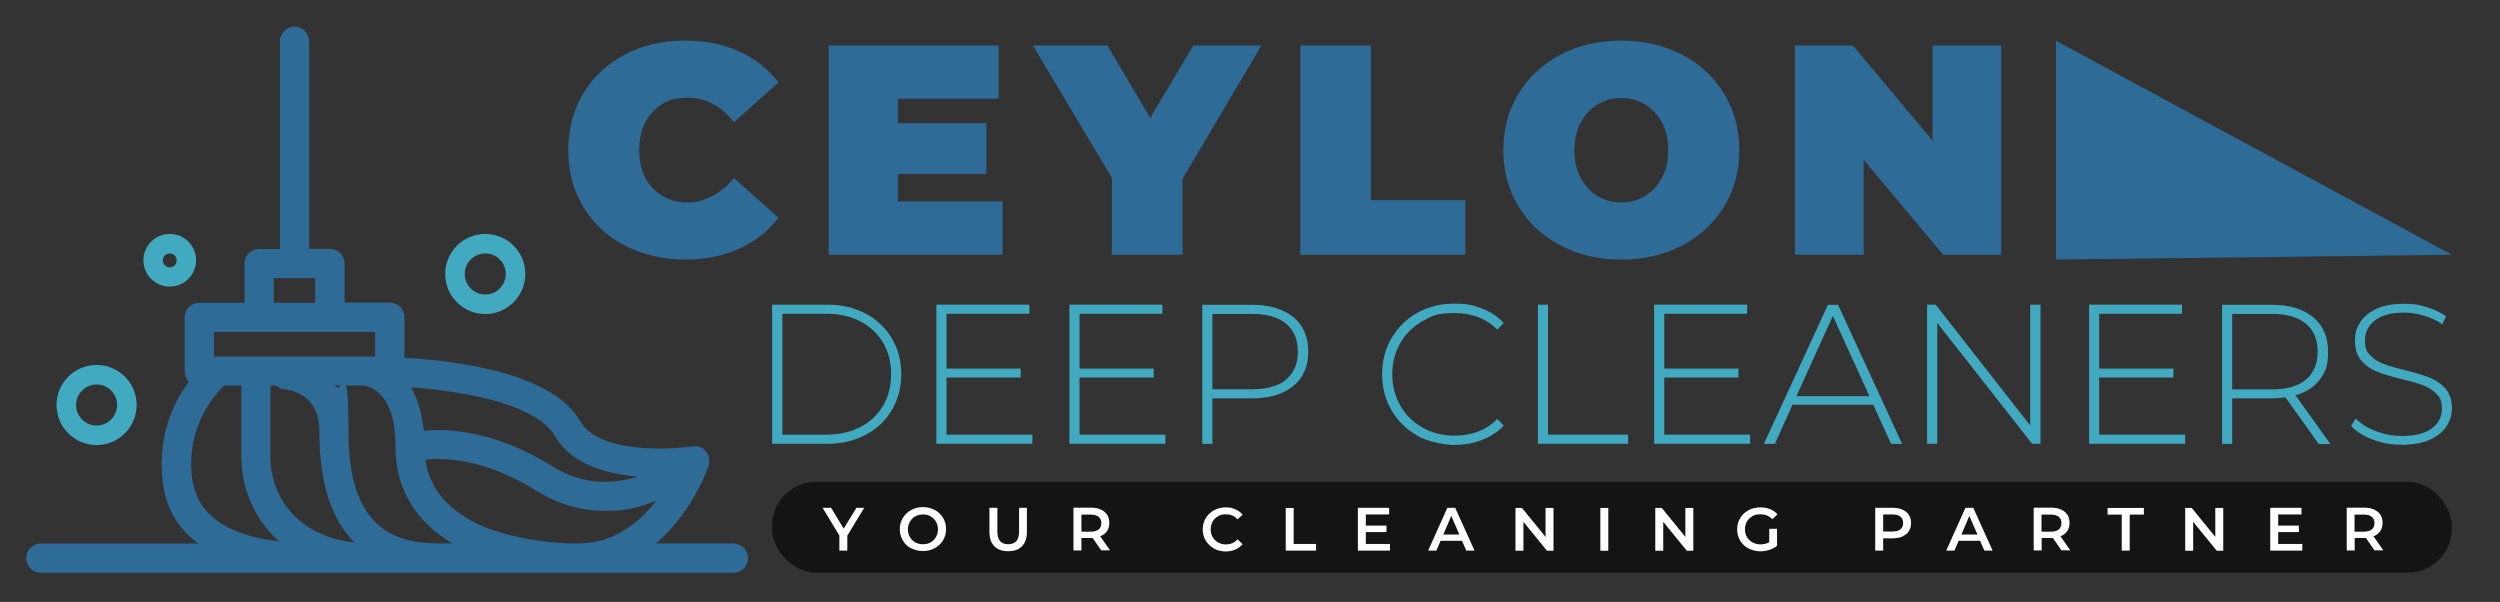 <?xml version="1.0" encoding="UTF-8"?>
<svg id="Layer_1" xmlns="http://www.w3.org/2000/svg" version="1.1" viewBox="0 0 1729 416.3">
  <rect x="0" y="0" width="1729" height="416.3" fill="#333333" stroke="none"/>
  <!-- Generator: Adobe Illustrator 29.3.1, SVG Export Plug-In . SVG Version: 2.1.0 Build 151)  -->
  <defs>
    <style>
      .st0 {
        fill: #141414;
      }

      .st1 {
        fill: #fff;
      }

      .st2 {
        fill: #41aac0;
      }

      .st3 {
        fill: #2e6b97;
      }
    </style>
  </defs>
  <g>
    <path class="st2" d="M335.6,217.2c15.2,0,27.7-12.4,27.7-27.7s-12.4-27.7-27.7-27.7-27.7,12.4-27.7,27.7,12.4,27.7,27.7,27.7ZM335.6,175.3c7.9,0,14.2,6.4,14.2,14.2s-6.4,14.2-14.2,14.2-14.2-6.4-14.2-14.2,6.4-14.2,14.2-14.2Z"/>
    <path class="st2" d="M66.8,307.8c15.2,0,27.7-12.4,27.7-27.7s-12.4-27.7-27.7-27.7-27.7,12.4-27.7,27.7,12.4,27.7,27.7,27.7ZM66.8,265.9c7.9,0,14.2,6.4,14.2,14.2s-6.4,14.2-14.2,14.2-14.2-6.4-14.2-14.2,6.4-14.2,14.2-14.2Z"/>
    <path class="st2" d="M117.4,198.2c10,0,18.2-8.1,18.2-18.2s-8.1-18.2-18.2-18.2-18.2,8.1-18.2,18.2,8.1,18.2,18.2,18.2ZM117.4,175.3c2.6,0,4.8,2.1,4.8,4.8s-2.1,4.8-4.8,4.8-4.8-2.1-4.8-4.8,2.1-4.8,4.8-4.8Z"/>
    <path class="st3" d="M507.2,375.8h-53.6c5.9-4.9,11.5-10.8,16.6-17.5,13.8-18,19.8-35.9,20-36.6,0,0,0-.1,0-.2,0-.3.2-.6.2-.9,0-.1,0-.3,0-.4,0-.2,0-.5,0-.7,0-.2,0-.3,0-.5,0-.3,0-.7,0-1,0-.2,0-.4,0-.5,0-.2,0-.4,0-.6,0-.2,0-.4-.1-.6,0-.2,0-.3-.1-.5,0-.2-.1-.4-.2-.6,0-.2-.1-.3-.2-.5-.2-.4-.3-.7-.5-1.1,0-.1-.1-.2-.2-.3-.1-.2-.3-.4-.4-.6,0,0-.1-.2-.2-.3,0-.1-.2-.3-.3-.4,0,0-.2-.2-.2-.2,0,0,0,0,0,0,0,0,0,0-.1-.1-.6-.7-1.3-1.2-2.1-1.7,0,0-.2,0-.2-.1-.2-.1-.5-.2-.7-.4,0,0-.2,0-.3-.1-.8-.4-1.7-.6-2.6-.7,0,0,0,0,0,0-.3,0-.6,0-.8,0,0,0-.1,0-.2,0-.3,0-.6,0-.8,0,0,0,0,0,0,0-.3,0-.6,0-1,0-.2,0-16.4,2.5-34.6,1.1-15.5-1.1-35.6-5.2-43.2-18.4-18.6-32-78.7-41.4-121.7-44v-28c0-5.6-4.5-10.1-10.1-10.1h-31.3v-27.1c0-5.6-4.5-10.1-10.1-10.1h-14.4V28.6c0-5.6-4.5-10.1-10.1-10.1s-10.1,4.5-10.1,10.1v143.6h-14.4c-5.6,0-10.1,4.5-10.1,10.1v27.1h-31.3c-5.6,0-10.1,4.5-10.1,10.1v37.2c0,2.8,1.2,5.3,3,7.2-9,12.1-18.9,31.3-18.9,57s8.5,42.5,25.3,55H28.2c-5.6,0-10.1,4.5-10.1,10.1s4.5,10.1,10.1,10.1h479c5.6,0,10.1-4.5,10.1-10.1s-4.5-10.1-10.1-10.1ZM302.2,375.8c-41.8,0-61.2-24.5-61.2-77.2s-4.1-24.7-9.7-32h18.9c2.7,0,23.3,1.8,23.4,42.6,0,.5,0,1,0,1.5.3,27.6,13.9,50.1,39.3,65.1h-10.7ZM187,266.7h4c1.6,1.5,3.8,2.4,6.2,2.6,0,0,6,.5,11.8,4.1,8,5,11.9,13.2,11.9,25.3,0,26.5,4.5,47.1,13.8,62.8,3,5.2,6.6,9.7,10.5,13.7-40.1-4.4-58.2-32.2-58.2-59.7v-48.8ZM324.5,359.3c-17.7-10.1-27.9-24-30.3-41.4,12.9-1.4,41-.9,77,21.6,14.7,9.2,30.6,13.8,47,13.8s22.7-2.2,34.2-6.5c.6-.2,1.1-.4,1.6-.6-11.5,14.9-29.2,29.7-54.5,29.7s-56.4-5.9-75.1-16.5ZM329.6,274.1c28.6,6.1,47.4,15.6,54.2,27.4,9.4,16.2,28.6,25.7,57.1,28.1-16.4,5.2-37.4,6.3-59-7.2-39.6-24.6-71.9-26.2-88.8-24.5-1.2-11.9-4.1-21.9-8.9-30,14.2,1,30.1,2.9,45.4,6.2ZM189.3,192.3h28.7v17.1h-28.7v-17.1ZM148,229.5h111.4v17.1h-111.4v-17.1ZM155,266.7h11.9v48.8c0,20.7,7.7,40.1,21.6,54.6,1.4,1.4,2.8,2.9,4.5,4.3-53.9-6.4-60.8-33-60.8-53.6,0-29.6,16.6-48.1,22.9-54.1Z"/>
  </g>
  <g>
    <path class="st3" d="M432.2,169.9c-12.3-6.4-21.9-15.4-28.8-26.9-7-11.5-10.4-24.6-10.4-39.2s3.5-27.7,10.4-39.2c7-11.5,16.6-20.5,28.8-26.9,12.3-6.4,26-9.6,41.3-9.6s26.6,2.5,37.6,7.4c11,5,20.1,12.1,27.3,21.5l-30.8,27.5c-9-11.3-19.5-16.9-31.6-16.9s-18.4,3.3-24.6,9.8c-6.2,6.5-9.3,15.3-9.3,26.4s3.1,19.8,9.3,26.4c6.2,6.5,14.4,9.8,24.6,9.8s22.7-5.6,31.6-16.9l30.8,27.5c-7.2,9.4-16.3,16.5-27.3,21.5-11,5-23.6,7.4-37.6,7.4s-29.1-3.2-41.3-9.6Z"/>
    <path class="st3" d="M693.4,139.4v36.8h-120.3V31.5h117.6v36.8h-69.7v16.9h61.2v35.1h-61.2v19h72.3Z"/>
    <path class="st3" d="M817.8,123.7v52.5h-48.8v-53.1l-54.6-91.6h51.5l29.6,50,29.8-50h47.1l-54.6,92.2Z"/>
    <path class="st3" d="M899.3,31.5h48.8v106.9h65.3v37.8h-114.1V31.5Z"/>
    <path class="st3" d="M1079.3,169.8c-12.4-6.5-22.1-15.5-29.1-27-7-11.5-10.5-24.5-10.5-39s3.5-27.5,10.5-39c7-11.5,16.7-20.5,29.1-27,12.4-6.5,26.4-9.7,42-9.7s29.6,3.2,42,9.7c12.4,6.5,22.1,15.5,29.1,27,7,11.5,10.5,24.5,10.5,39s-3.5,27.5-10.5,39c-7,11.5-16.7,20.5-29.1,27-12.4,6.5-26.4,9.7-42,9.7s-29.6-3.2-42-9.7ZM1137.7,135.6c4.9-3,8.8-7.2,11.7-12.6,2.9-5.4,4.3-11.8,4.3-19.1s-1.4-13.7-4.3-19.1c-2.9-5.4-6.8-9.6-11.7-12.6-4.9-3-10.4-4.4-16.4-4.4s-11.5,1.5-16.4,4.4c-4.9,3-8.8,7.2-11.7,12.6-2.9,5.4-4.3,11.8-4.3,19.1s1.4,13.7,4.3,19.1c2.9,5.4,6.8,9.6,11.7,12.6,4.9,3,10.4,4.4,16.4,4.4s11.5-1.5,16.4-4.4Z"/>
    <path class="st3" d="M1384,31.5v144.7h-40.1l-55-65.7v65.7h-47.5V31.5h40.1l55,65.7V31.5h47.5Z"/>
  </g>
  <g>
    <path class="st2" d="M534,210.7h38.1c10,0,18.9,2.1,26.6,6.2,7.7,4.1,13.8,9.8,18.1,17.1,4.3,7.3,6.5,15.6,6.5,24.8s-2.2,17.5-6.5,24.8c-4.3,7.3-10.3,13-18.1,17.1-7.7,4.1-16.6,6.2-26.6,6.2h-38.1v-96.2ZM571.6,300.6c8.9,0,16.7-1.8,23.5-5.3,6.8-3.5,12-8.5,15.7-14.8,3.7-6.3,5.5-13.6,5.5-21.7s-1.8-15.4-5.5-21.7c-3.7-6.3-8.9-11.2-15.7-14.8-6.8-3.5-14.6-5.3-23.5-5.3h-30.5v83.6h30.5Z"/>
    <path class="st2" d="M714,300.6v6.3h-66.4v-96.2h64.3v6.3h-57.3v37.9h51.3v6.2h-51.3v39.5h59.4Z"/>
    <path class="st2" d="M806,300.6v6.3h-66.4v-96.2h64.3v6.3h-57.3v37.9h51.3v6.2h-51.3v39.5h59.4Z"/>
    <path class="st2" d="M894.5,219.3c6.9,5.7,10.3,13.7,10.3,23.9s-3.4,18-10.3,23.7c-6.9,5.7-16.4,8.6-28.5,8.6h-27.5v31.5h-7v-96.2h34.5c12.1,0,21.6,2.9,28.5,8.6ZM889.5,262.4c5.4-4.5,8.1-10.9,8.1-19.2s-2.7-14.8-8.1-19.3c-5.4-4.5-13.2-6.8-23.5-6.8h-27.5v52.1h27.5c10.3,0,18.1-2.2,23.5-6.7Z"/>
    <path class="st2" d="M980.3,301.3c-7.6-4.2-13.5-10-17.9-17.5-4.4-7.4-6.5-15.8-6.5-25s2.2-17.6,6.5-25c4.4-7.4,10.3-13.2,17.9-17.5,7.6-4.2,16.1-6.3,25.5-6.3s13.4,1.1,19.2,3.4c5.9,2.2,10.9,5.6,15,10l-4.4,4.5c-7.7-7.6-17.6-11.4-29.6-11.4s-15.4,1.8-22,5.5c-6.6,3.7-11.8,8.7-15.5,15.2-3.8,6.5-5.6,13.7-5.6,21.7s1.9,15.2,5.6,21.7c3.8,6.5,8.9,11.5,15.5,15.2,6.6,3.7,13.9,5.5,22,5.5,11.9,0,21.8-3.8,29.6-11.5l4.4,4.5c-4.1,4.4-9.1,7.7-15.1,10-5.9,2.3-12.3,3.4-19.2,3.4s-17.9-2.1-25.5-6.3Z"/>
    <path class="st2" d="M1063.6,210.7h7v89.9h55.4v6.3h-62.4v-96.2Z"/>
    <path class="st2" d="M1210.4,300.6v6.3h-66.4v-96.2h64.3v6.3h-57.3v37.9h51.3v6.2h-51.3v39.5h59.4Z"/>
    <path class="st2" d="M1295.5,279.9h-55.8l-12.2,27.1h-7.6l44.3-96.2h7l44.3,96.2h-7.6l-12.4-27.1ZM1292.9,274l-25.3-55.5-25.2,55.5h50.5Z"/>
    <path class="st2" d="M1411.2,210.7v96.2h-5.8l-65.6-83.6v83.6h-7v-96.2h5.9l65.4,83.6v-83.6h7Z"/>
    <path class="st2" d="M1511.2,300.6v6.3h-66.4v-96.2h64.3v6.3h-57.3v37.9h51.3v6.2h-51.3v39.5h59.4Z"/>
    <path class="st2" d="M1603.6,307l-23-32.2c-3.4.5-6.5.7-9.3.7h-27.5v31.5h-7v-96.2h34.5c12.1,0,21.6,2.9,28.5,8.6,6.9,5.7,10.3,13.7,10.3,23.9s-1.9,14-5.8,19.2c-3.9,5.2-9.5,8.8-16.7,10.9l24.1,33.7h-8ZM1571.3,269.3c10.3,0,18.1-2.3,23.5-6.8,5.4-4.5,8.1-11,8.1-19.3s-2.7-14.8-8.1-19.3c-5.4-4.5-13.2-6.8-23.5-6.8h-27.5v52.2h27.5Z"/>
    <path class="st2" d="M1640.9,304c-6.4-2.4-11.3-5.6-14.9-9.4l3.2-5.2c3.4,3.6,8,6.5,13.7,8.7,5.7,2.2,11.8,3.4,18.1,3.4,9.2,0,16.1-1.7,20.8-5.2,4.7-3.5,7-8,7-13.6s-1.2-7.7-3.7-10.3c-2.5-2.6-5.5-4.5-9.2-5.9-3.7-1.4-8.6-2.8-14.8-4.3-7.1-1.7-12.7-3.4-17-5.1s-7.9-4.2-10.9-7.6c-3-3.4-4.5-8-4.5-13.8s1.2-9,3.7-12.9c2.5-3.9,6.3-7,11.3-9.3,5.1-2.3,11.4-3.4,19-3.4s10.5.8,15.7,2.3c5.1,1.6,9.6,3.7,13.3,6.3l-2.6,5.6c-3.8-2.7-8.1-4.7-12.7-6-4.6-1.4-9.2-2.1-13.7-2.1-8.9,0-15.6,1.8-20.2,5.4-4.6,3.6-6.9,8.2-6.9,13.9s1.2,7.7,3.7,10.3c2.5,2.6,5.5,4.5,9.2,5.9,3.7,1.4,8.7,2.8,15,4.4,7.1,1.7,12.7,3.4,16.9,5.1,4.2,1.6,7.8,4.1,10.8,7.5,3,3.3,4.5,7.9,4.5,13.5s-1.3,8.9-3.8,12.8c-2.5,3.8-6.4,6.9-11.6,9.2-5.2,2.3-11.6,3.4-19.2,3.4s-13.8-1.2-20.1-3.6Z"/>
  </g>
  <polygon class="st3" points="1421.9 28.2 1695.7 176.2 1421.9 179.5 1421.9 28.2"/>
  <rect class="st0" x="534" y="333.3" width="1161.6" height="62.7" rx="30.1" ry="30.1"/>
  <g>
    <path class="st1" d="M586,370.4v10.4h-5.5v-10.4l-11.6-19.2h5.9l8.7,14.4,8.8-14.4h5.4l-11.6,19.1Z"/>
    <path class="st1" d="M630.1,379.3c-2.4-1.3-4.3-3.1-5.7-5.5s-2.1-4.9-2.1-7.8.7-5.5,2.1-7.8c1.4-2.3,3.3-4.1,5.7-5.5,2.4-1.3,5.1-2,8.2-2s5.7.7,8.2,2c2.4,1.3,4.3,3.1,5.7,5.4,1.4,2.3,2.1,4.9,2.1,7.8s-.7,5.5-2.1,7.8c-1.4,2.3-3.3,4.1-5.7,5.4-2.4,1.3-5.1,2-8.2,2s-5.7-.7-8.2-2ZM643.6,375.1c1.6-.9,2.8-2.1,3.7-3.7.9-1.6,1.4-3.4,1.4-5.3s-.5-3.8-1.4-5.3c-.9-1.6-2.1-2.8-3.7-3.7s-3.4-1.3-5.3-1.3-3.7.4-5.3,1.3c-1.6.9-2.8,2.1-3.7,3.7-.9,1.6-1.4,3.4-1.4,5.3s.5,3.8,1.4,5.3c.9,1.6,2.1,2.8,3.7,3.7,1.6.9,3.4,1.3,5.3,1.3s3.7-.4,5.3-1.3Z"/>
    <path class="st1" d="M687.7,377.8c-2.3-2.3-3.4-5.6-3.4-9.9v-16.7h5.5v16.5c0,5.8,2.5,8.7,7.5,8.7s7.5-2.9,7.5-8.7v-16.5h5.4v16.7c0,4.3-1.1,7.6-3.4,9.9-2.3,2.3-5.4,3.4-9.5,3.4s-7.3-1.1-9.6-3.4Z"/>
    <path class="st1" d="M761.7,380.8l-6-8.7c-.3,0-.6,0-1.1,0h-6.7v8.6h-5.5v-29.6h12.2c2.6,0,4.8.4,6.7,1.3,1.9.8,3.4,2.1,4.4,3.6s1.5,3.5,1.5,5.6-.5,4.1-1.6,5.7c-1.1,1.6-2.6,2.8-4.7,3.6l6.8,9.7h-5.9ZM759.8,357.4c-1.2-1-3.1-1.5-5.5-1.5h-6.4v11.8h6.4c2.4,0,4.2-.5,5.5-1.5,1.2-1,1.9-2.5,1.9-4.4s-.6-3.3-1.9-4.4Z"/>
    <path class="st1" d="M839.6,379.3c-2.4-1.3-4.3-3.1-5.7-5.4-1.4-2.3-2.1-4.9-2.1-7.8s.7-5.5,2.1-7.8c1.4-2.3,3.3-4.1,5.7-5.4,2.4-1.3,5.1-2,8.1-2s4.6.4,6.6,1.3,3.7,2.1,5.1,3.7l-3.5,3.3c-2.1-2.3-4.8-3.5-7.9-3.5s-3.8.4-5.5,1.3-2.9,2.1-3.8,3.7c-.9,1.6-1.4,3.4-1.4,5.4s.5,3.8,1.4,5.4c.9,1.6,2.2,2.8,3.8,3.7s3.4,1.3,5.5,1.3c3.1,0,5.8-1.2,7.9-3.5l3.5,3.4c-1.4,1.6-3.1,2.8-5.1,3.7-2,.8-4.2,1.3-6.7,1.3s-5.7-.7-8.1-2Z"/>
    <path class="st1" d="M889.2,351.3h5.5v24.9h15.5v4.6h-21v-29.6Z"/>
    <path class="st1" d="M961.3,376.2v4.6h-22.2v-29.6h21.6v4.6h-16.1v7.7h14.3v4.5h-14.3v8.2h16.7Z"/>
    <path class="st1" d="M1011.1,374h-14.8l-2.9,6.8h-5.7l13.3-29.6h5.4l13.4,29.6h-5.7l-3-6.8ZM1009.3,369.7l-5.6-12.9-5.5,12.9h11.1Z"/>
    <path class="st1" d="M1074.4,351.3v29.6h-4.5l-16.3-20v20h-5.5v-29.6h4.5l16.3,20v-20h5.5Z"/>
    <path class="st1" d="M1106.8,351.3h5.5v29.6h-5.5v-29.6Z"/>
    <path class="st1" d="M1171.1,351.3v29.6h-4.5l-16.3-20v20h-5.5v-29.6h4.5l16.3,20v-20h5.5Z"/>
    <path class="st1" d="M1223.8,365.7h5.2v11.8c-1.5,1.2-3.3,2.1-5.3,2.8-2,.6-4.1,1-6.3,1s-5.7-.7-8.2-2c-2.4-1.3-4.3-3.1-5.7-5.4-1.4-2.3-2.1-4.9-2.1-7.8s.7-5.5,2.1-7.8c1.4-2.3,3.3-4.1,5.7-5.4,2.4-1.3,5.2-2,8.2-2s4.7.4,6.8,1.2c2,.8,3.7,2,5.1,3.6l-3.5,3.4c-2.3-2.3-5-3.4-8.2-3.4s-3.9.4-5.6,1.3c-1.6.9-2.9,2.1-3.8,3.7s-1.4,3.4-1.4,5.4.5,3.7,1.4,5.3c.9,1.6,2.2,2.8,3.8,3.7,1.6.9,3.5,1.4,5.5,1.4s4.3-.5,6.1-1.5v-9.2Z"/>
    <path class="st1" d="M1315.8,352.5c1.9.8,3.4,2.1,4.4,3.6s1.5,3.5,1.5,5.6-.5,4-1.5,5.6c-1,1.6-2.5,2.8-4.4,3.7-1.9.8-4.1,1.3-6.7,1.3h-6.7v8.5h-5.5v-29.6h12.2c2.6,0,4.8.4,6.7,1.3ZM1314.3,366.1c1.2-1,1.9-2.5,1.9-4.4s-.6-3.3-1.9-4.4c-1.2-1-3.1-1.5-5.5-1.5h-6.4v11.8h6.4c2.4,0,4.2-.5,5.5-1.5Z"/>
    <path class="st1" d="M1369.4,374h-14.8l-2.9,6.8h-5.7l13.3-29.6h5.4l13.4,29.6h-5.7l-3-6.8ZM1367.6,369.7l-5.6-12.9-5.5,12.9h11.1Z"/>
    <path class="st1" d="M1425.8,380.8l-6-8.7c-.3,0-.6,0-1.1,0h-6.7v8.6h-5.5v-29.6h12.2c2.6,0,4.8.4,6.7,1.3,1.9.8,3.4,2.1,4.4,3.6s1.5,3.5,1.5,5.6-.5,4.1-1.6,5.7c-1.1,1.6-2.6,2.8-4.7,3.6l6.8,9.7h-5.9ZM1423.8,357.4c-1.2-1-3.1-1.5-5.5-1.5h-6.4v11.8h6.4c2.4,0,4.2-.5,5.5-1.5,1.2-1,1.9-2.5,1.9-4.4s-.6-3.3-1.9-4.4Z"/>
    <path class="st1" d="M1467.4,355.9h-9.8v-4.6h25.1v4.6h-9.8v24.9h-5.5v-24.9Z"/>
    <path class="st1" d="M1537.6,351.3v29.6h-4.5l-16.3-20v20h-5.5v-29.6h4.5l16.3,20v-20h5.5Z"/>
    <path class="st1" d="M1592.3,376.2v4.6h-22.2v-29.6h21.6v4.6h-16.1v7.7h14.3v4.5h-14.3v8.2h16.7Z"/>
    <path class="st1" d="M1642.3,380.8l-6-8.7c-.3,0-.6,0-1.1,0h-6.7v8.6h-5.5v-29.6h12.2c2.6,0,4.8.4,6.7,1.3,1.9.8,3.4,2.1,4.4,3.6s1.5,3.5,1.5,5.6-.5,4.1-1.6,5.7c-1.1,1.6-2.6,2.8-4.7,3.6l6.8,9.7h-5.9ZM1640.3,357.4c-1.2-1-3.1-1.5-5.5-1.5h-6.4v11.8h6.4c2.4,0,4.2-.5,5.5-1.5,1.2-1,1.9-2.5,1.9-4.4s-.6-3.3-1.9-4.4Z"/>
  </g>
</svg>